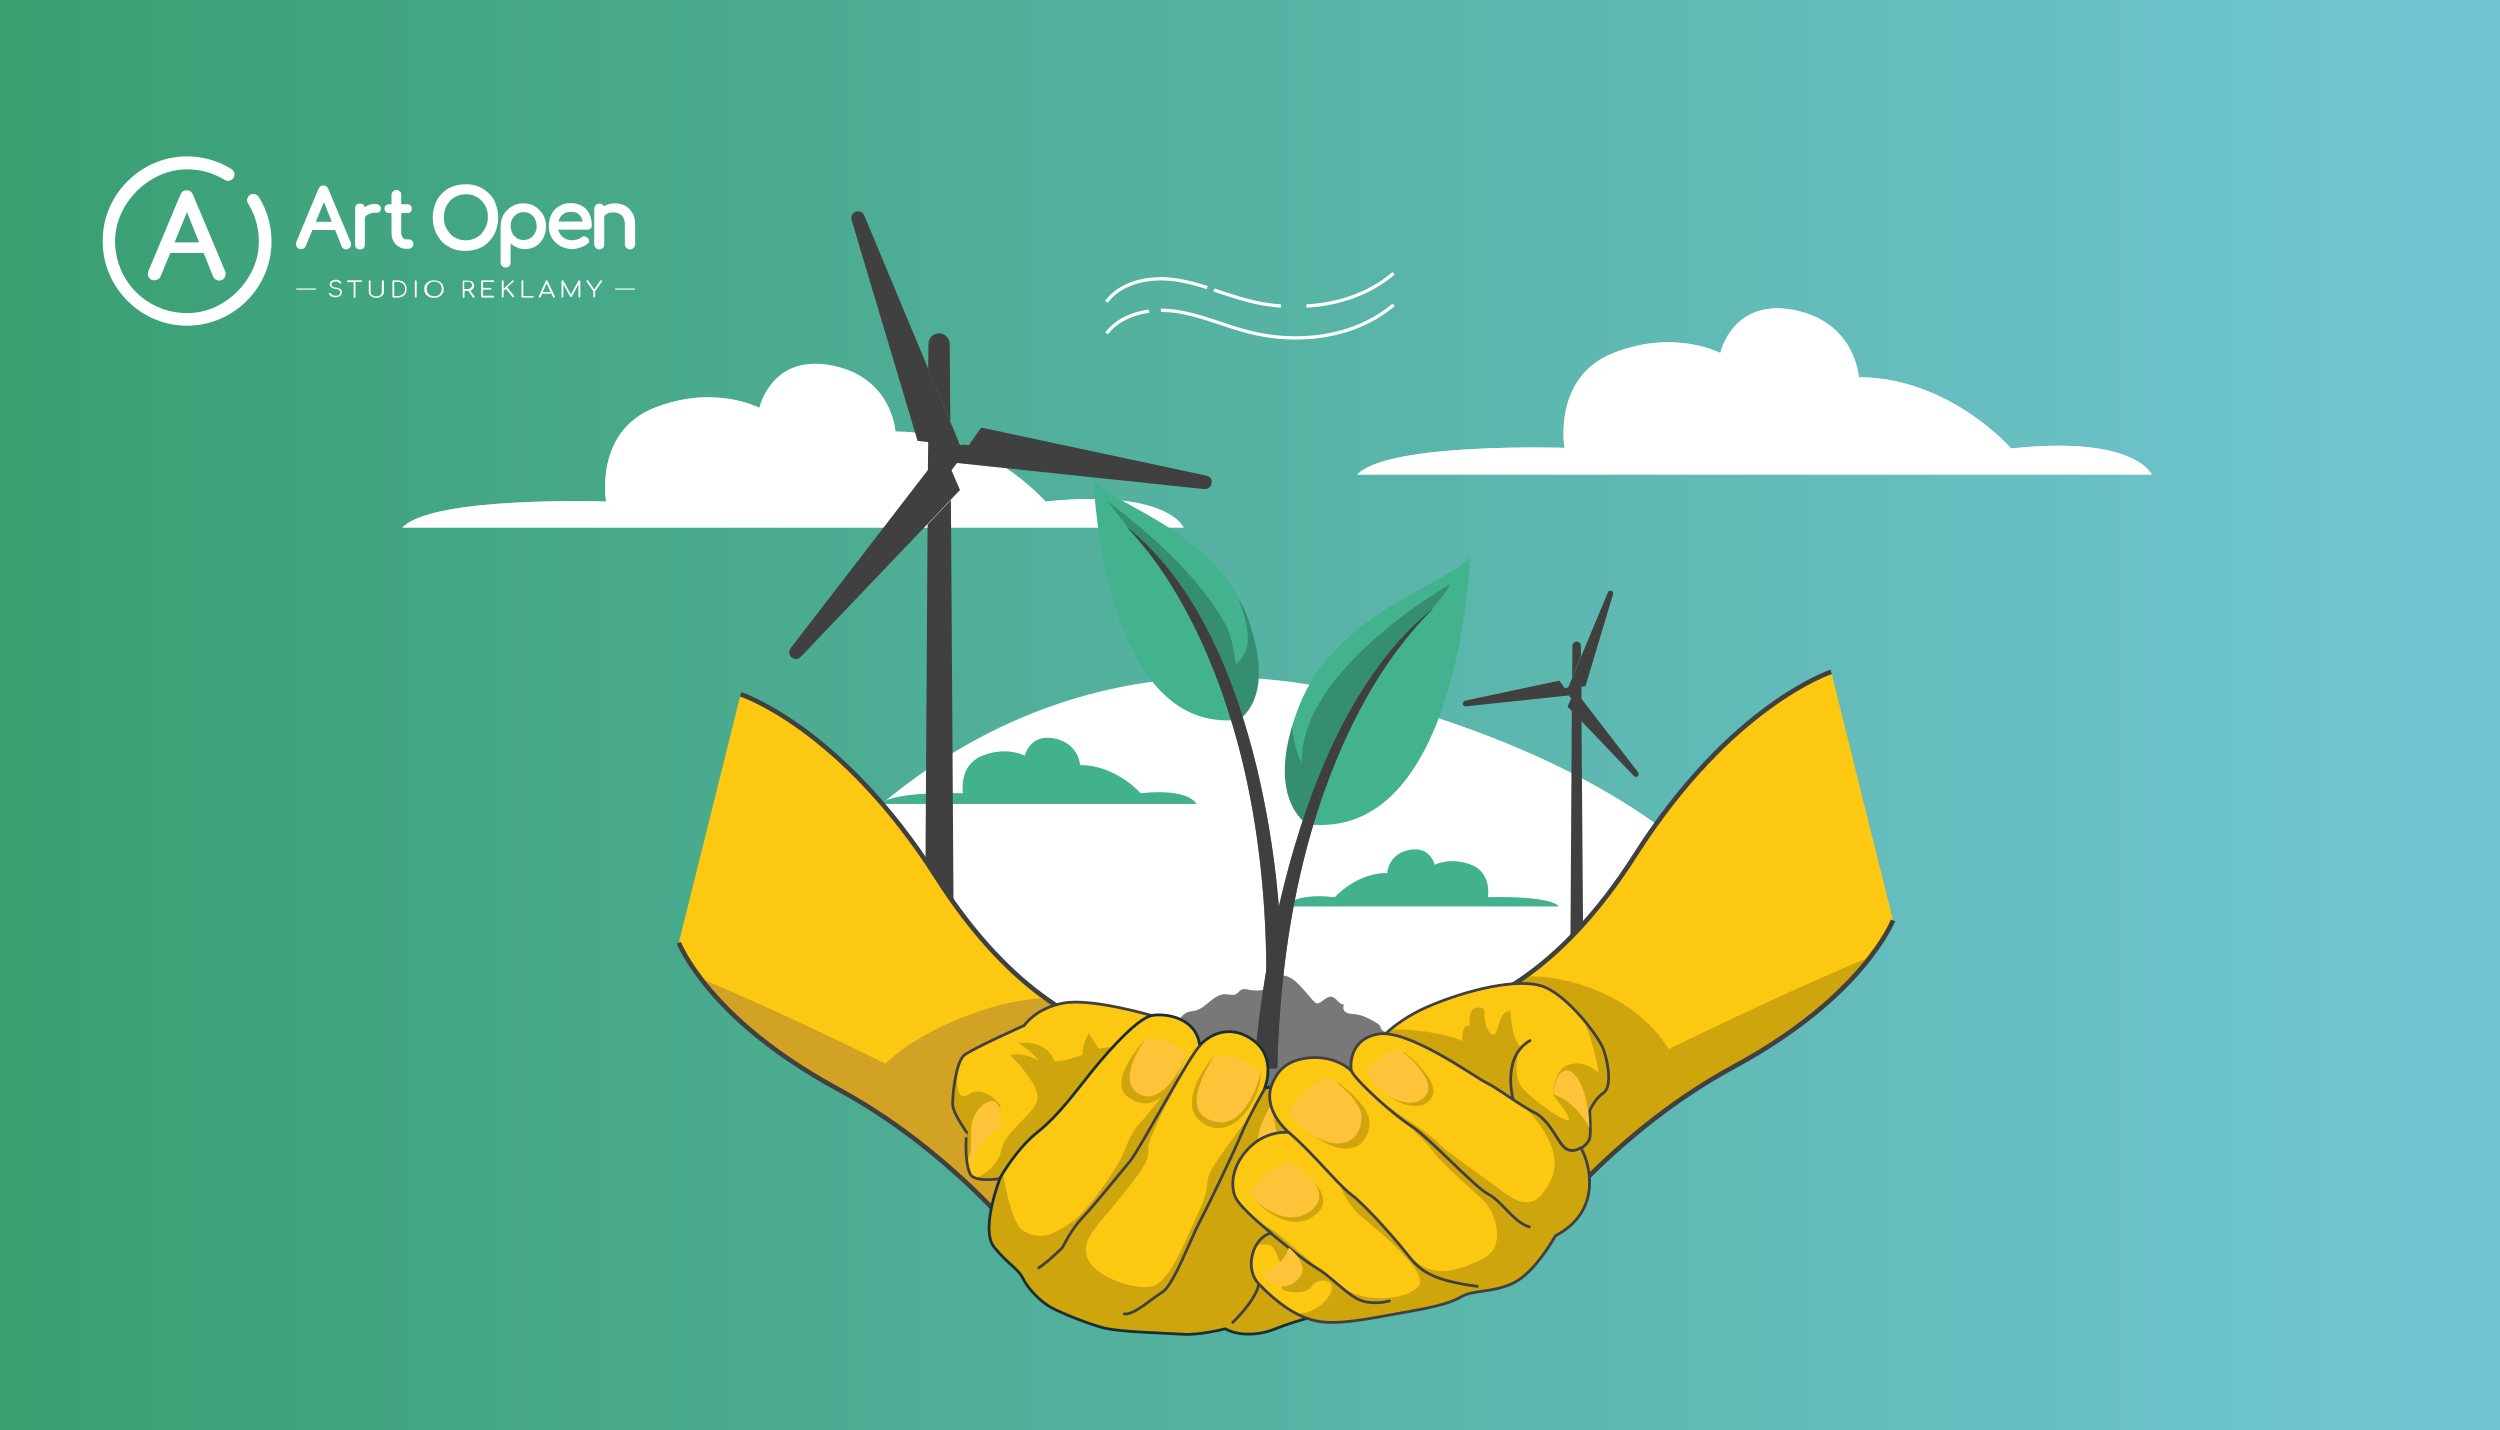 <?xml version="1.0" encoding="utf-8"?>
<!-- Generator: Adobe Illustrator 19.0.0, SVG Export Plug-In . SVG Version: 6.00 Build 0)  -->
<svg version="1.1" id="Warstwa_1" xmlns="http://www.w3.org/2000/svg" xmlns:xlink="http://www.w3.org/1999/xlink" x="0px" y="0px"
	 viewBox="163 15 825 472" style="enable-background:new 163 15 825 472;" xml:space="preserve">
<rect x="163" y="15" width="825" height="472" fill="#808080" stroke="none"/>
<style type="text/css">
	.st0{clip-path:url(#SVGID_2_);fill:url(#SVGID_3_);}
	.st1{fill:#FFFFFF;}
	.st2{fill:none;stroke:#FFFFFF;stroke-width:1.089;stroke-miterlimit:10;}
	.st3{opacity:0.7;fill:#FFFFFF;enable-background:new    ;}
	.st4{fill:#43B38F;}
	.st5{opacity:0.5;clip-path:url(#SVGID_5_);fill:#43B38F;enable-background:new    ;}
	.st6{fill:#404040;}
	.st7{fill:none;}
	.st8{opacity:0.5;clip-path:url(#SVGID_7_);fill:#FFFFFF;enable-background:new    ;}
	.st9{opacity:0.5;clip-path:url(#SVGID_9_);fill:#43B38F;enable-background:new    ;}
	.st10{opacity:0.7;clip-path:url(#SVGID_11_);fill:#FFFFFF;enable-background:new    ;}
	.st11{fill:#FCC812;}
	.st12{opacity:0.7;clip-path:url(#SVGID_13_);fill:#BF922C;enable-background:new    ;}
	.st13{fill:none;stroke:#404040;stroke-width:1.525;stroke-miterlimit:10;}
	.st14{opacity:0.7;clip-path:url(#SVGID_15_);fill:#BD960E;enable-background:new    ;}
	.st15{opacity:0.7;fill:#BD960E;enable-background:new    ;}
	.st16{fill:none;stroke:#404040;stroke-width:0.922;stroke-linecap:round;stroke-linejoin:round;stroke-miterlimit:10;}
	.st17{fill:#FFC33A;}
	.st18{opacity:0.3;clip-path:url(#SVGID_17_);fill-opacity:0.7;enable-background:new    ;}
	.st19{clip-path:url(#SVGID_19_);fill:#404040;fill-opacity:0.7;}
	.st20{opacity:0.3;clip-path:url(#SVGID_21_);fill-opacity:0.7;enable-background:new    ;}
	.st21{clip-path:url(#SVGID_23_);fill:#404040;fill-opacity:0.7;}
	.st22{fill:#404040;fill-opacity:0.7;}
	.st23{fill:none;stroke:#1A2E35;stroke-width:0.922;stroke-linecap:round;stroke-linejoin:round;stroke-miterlimit:10;}
</style>
<g>
	<g>
		<g>
			<defs>
				<rect id="SVGID_1_" x="163" y="15" width="825" height="472"/>
			</defs>
			<clipPath id="SVGID_2_">
				<use xlink:href="#SVGID_1_"  style="overflow:visible;"/>
			</clipPath>
			
				<linearGradient id="SVGID_3_" gradientUnits="userSpaceOnUse" x1="-879.962" y1="1247.172" x2="-878.373" y2="1247.172" gradientTransform="matrix(526.587 0 0 -526.587 463517 657038.5)">
				<stop  offset="0" style="stop-color:#379E6E"/>
				<stop  offset="1" style="stop-color:#72C6D4"/>
			</linearGradient>
			<rect x="140.2" y="-141.8" class="st0" width="870.6" height="870.6"/>
		</g>
	</g>
</g>
<g>
	<path class="st1" d="M224.9,122.5c7.2-0.1,14.1-2.9,19.3-8c5.2-5.1,8.2-11.9,8.4-19.1c0.1-5.5-1.3-10.8-4.2-15.4
		c-0.4-0.6-1.1-1-1.8-1c-0.8,0-1.4,0.4-1.8,1.1c-0.4,0.7-0.4,1.5,0.1,2.1c2.5,4,3.7,8.7,3.5,13.5c-0.5,11.7-10.8,22.1-22.6,22.6
		c-6.7,0.3-13.2-2.2-17.9-6.9c-4.7-4.7-7.2-11.2-6.9-17.9c0.6-11.7,10.9-22,22.7-22.6c4.8-0.2,9.5,1,13.5,3.5c0.7,0.4,1.4,0.4,2.1,0
		c0.7-0.4,1.1-1,1.1-1.8c0-0.7-0.4-1.4-1-1.8c-4.6-2.9-10-4.3-15.4-4.2c-7.2,0.2-14,3.2-19.1,8.4c-5.1,5.2-8,12-8,19.3
		c-0.1,7.5,2.8,14.6,8.2,20c5.3,5.3,12.3,8.2,19.7,8.2C224.7,122.5,224.8,122.5,224.9,122.5"/>
	<path class="st1" d="M224.6,77.8c-1,0-1.7,0.5-2.1,1.5L212,104.4c-0.3,0.8-0.3,1.5,0.1,2.1c0.4,0.7,1,1,1.8,1
		c0.4,0,0.8-0.1,1.2-0.3c0.4-0.2,0.7-0.6,0.9-1l3.2-7.7h11l3.1,7.7c0.2,0.4,0.4,0.8,0.8,1c0.4,0.2,0.8,0.4,1.2,0.4
		c0.8,0,1.4-0.3,1.8-1c0.4-0.6,0.5-1.4,0.2-2.1l-10.6-25.2C226.3,78.3,225.6,77.8,224.6,77.8 M220.6,95l4.1-10l4,10H220.6z"/>
	<path class="st1" d="M278.6,96.5c0.3-0.5,0.4-1,0.1-1.6l-7.4-17.6c-0.3-0.7-0.8-1.1-1.6-1.1c-0.7,0-1.2,0.4-1.6,1.1l-7.3,17.5
		c-0.2,0.6-0.2,1.1,0.1,1.6c0.3,0.5,0.8,0.8,1.4,0.8c0.3,0,0.6-0.1,0.9-0.2c0.3-0.2,0.5-0.4,0.7-0.8l2.2-5.3h7.5l2.1,5.3
		c0.1,0.3,0.3,0.6,0.6,0.8c0.3,0.2,0.6,0.3,0.9,0.3C277.9,97.2,278.3,97,278.6,96.5 M267.2,88.2l2.7-6.5l2.6,6.5H267.2z"/>
	<path class="st1" d="M284.8,85.6c0.7-0.3,1.5-0.5,2.5-0.4c0.2,0,0.5,0,0.7-0.1c0.2-0.1,0.4-0.2,0.5-0.4c0.1-0.2,0.2-0.5,0.2-0.8
		c0-0.4-0.1-1-0.9-1.4c-0.6-0.3-1.3-0.3-2.3-0.1c-0.8,0.2-1.5,0.5-2.1,1c-0.1-0.3-0.2-0.6-0.4-0.8c-0.3-0.3-0.7-0.4-1.2-0.4
		c-0.5,0-0.9,0.1-1.2,0.4c-0.3,0.3-0.4,0.7-0.4,1.2v11.9c0,0.5,0.1,0.9,0.4,1.2c0.3,0.3,0.7,0.4,1.2,0.4c0.5,0,0.9-0.1,1.2-0.4
		c0.3-0.3,0.4-0.7,0.4-1.2v-8.8C283.6,86.3,284.1,85.9,284.8,85.6"/>
	<path class="st1" d="M298,94h-0.9c-0.5,0-0.9-0.2-1.2-0.6c-0.3-0.4-0.5-0.9-0.5-1.6v-6.5h2c0.4,0,0.8-0.1,1.1-0.4
		c0.3-0.3,0.4-0.6,0.4-1c0-0.4-0.1-0.8-0.4-1.1c-0.3-0.3-0.6-0.4-1.1-0.4h-2v-3.1c0-0.5-0.1-0.9-0.4-1.1c-0.3-0.3-0.7-0.5-1.1-0.5
		c-0.5,0-0.9,0.1-1.2,0.5c-0.3,0.3-0.5,0.7-0.5,1.1v3.1h-0.8c-0.4,0-0.8,0.1-1.1,0.4c-0.3,0.3-0.4,0.6-0.4,1.1c0,0.4,0.1,0.7,0.4,1
		c0.3,0.3,0.6,0.4,1.1,0.4h0.8v6.5c0,1,0.2,1.9,0.6,2.7c0.4,0.8,1,1.5,1.8,1.9c0.7,0.5,1.6,0.7,2.5,0.7h0.5c0.5,0,1-0.1,1.3-0.4
		c0.4-0.3,0.5-0.7,0.5-1.2c0-0.5-0.1-0.8-0.4-1.1C298.7,94.2,298.4,94,298,94"/>
	<path class="st1" d="M342.3,93.5c0.6-1.1,0.9-2.4,0.9-3.8c0-1.4-0.3-2.7-1-3.9c-0.7-1.1-1.6-2-2.7-2.7s-2.4-1-3.8-1
		c-1.4,0-2.7,0.3-3.8,1s-2,1.6-2.7,2.7c-0.6,1.1-1,2.4-1,3.9v11.9c0,0.5,0.2,0.9,0.5,1.2c0.3,0.3,0.7,0.5,1.2,0.5
		c0.5,0,0.9-0.2,1.2-0.5s0.4-0.7,0.4-1.2v-6.3c0.5,0.5,1.1,0.9,1.8,1.2c0.9,0.5,1.9,0.7,3,0.7c1.3,0,2.5-0.3,3.6-1
		C340.9,95.6,341.7,94.7,342.3,93.5 M339.5,92c-0.4,0.7-0.9,1.2-1.5,1.6c-0.6,0.4-1.4,0.6-2.2,0.6c-0.8,0-1.6-0.2-2.2-0.6
		s-1.2-1-1.5-1.6s-0.6-1.5-0.6-2.4c0-0.9,0.2-1.7,0.6-2.4s0.9-1.2,1.5-1.6c0.6-0.4,1.4-0.6,2.2-0.6c0.8,0,1.6,0.2,2.2,0.6
		s1.2,1,1.5,1.6s0.6,1.5,0.6,2.4C340.1,90.6,339.9,91.3,339.5,92"/>
	<path class="st1" d="M357.4,94.5c0-0.4-0.2-0.8-0.6-1.1c-0.3-0.2-0.6-0.4-1-0.4c-0.4,0-0.7,0.1-1,0.4c-0.3,0.2-0.8,0.5-1.3,0.6
		s-1.1,0.3-1.6,0.3c-0.9,0-1.8-0.2-2.5-0.6c-0.7-0.4-1.3-1-1.7-1.7c-0.2-0.4-0.4-0.8-0.5-1.2h9.6c0.4,0,0.8-0.1,1.1-0.4
		c0.3-0.3,0.4-0.6,0.4-1c0-1.4-0.3-2.7-0.8-3.8c-0.5-1.1-1.3-2-2.4-2.6c-1-0.6-2.2-1-3.7-1c-1.4,0-2.7,0.3-3.8,1
		c-1.1,0.6-2,1.5-2.6,2.7c-0.6,1.1-0.9,2.5-0.9,3.9c0,1.5,0.3,2.8,1,3.9s1.6,2,2.8,2.7c1.2,0.6,2.5,1,4,1c0.8,0,1.7-0.2,2.6-0.5
		c0.9-0.3,1.7-0.7,2.3-1.2C357.3,95.2,357.4,94.8,357.4,94.5 M347.6,87.2c0.3-0.7,0.8-1.3,1.5-1.7c0.6-0.4,1.5-0.6,2.4-0.6
		c0.8,0,1.5,0.2,2.1,0.5c0.6,0.4,1,0.9,1.3,1.5c0.2,0.4,0.3,0.8,0.4,1.2h-8C347.4,87.9,347.5,87.5,347.6,87.2"/>
	<path class="st1" d="M368.7,86.8c0.3,0.6,0.5,1.4,0.5,2.3v6.5c0,0.5,0.2,0.9,0.5,1.2c0.3,0.3,0.7,0.5,1.2,0.5
		c0.5,0,0.9-0.2,1.2-0.5s0.5-0.7,0.5-1.2v-6.5c0-1.5-0.3-2.8-0.9-3.8s-1.4-1.9-2.4-2.4c-1-0.5-2.1-0.8-3.4-0.8
		c-1.2,0-2.3,0.3-3.3,0.8c-0.1,0.1-0.2,0.1-0.3,0.2c-0.1-0.1-0.2-0.3-0.3-0.4c-0.3-0.3-0.7-0.5-1.2-0.5c-0.5,0-0.9,0.1-1.2,0.5
		c-0.3,0.3-0.5,0.7-0.5,1.2v11.7c0,0.5,0.2,0.9,0.5,1.2c0.3,0.3,0.7,0.5,1.2,0.5c0.5,0,0.9-0.2,1.2-0.5s0.4-0.7,0.4-1.2v-9.3
		c0.3-0.3,0.6-0.6,1-0.8c0.5-0.3,1.2-0.4,1.9-0.4c0.8,0,1.4,0.1,2,0.4C368,85.8,368.4,86.3,368.7,86.8"/>
	<path class="st1" d="M324.4,78.9L324.4,78.9c-1-1-2.1-1.7-3.4-2.3s-2.8-0.8-4.4-0.8c-1.6,0-3.1,0.3-4.4,0.8
		c-1.3,0.5-2.5,1.3-3.4,2.3c-1,1-1.7,2.1-2.2,3.5c-0.5,1.3-0.8,2.8-0.8,4.4c0,1.6,0.3,3.1,0.8,4.4c0.5,1.3,1.3,2.5,2.2,3.5
		c0.9,1,2.1,1.7,3.4,2.3s2.8,0.8,4.4,0.8c1.6,0,3-0.3,4.4-0.8c1.3-0.5,2.5-1.3,3.4-2.3s1.7-2.1,2.2-3.5c0.5-1.3,0.8-2.8,0.8-4.4
		c0-1.6-0.3-3.1-0.8-4.4C326.2,81,325.4,79.8,324.4,78.9 M323.4,89.7c-0.4,0.9-0.9,1.7-1.5,2.4s-1.4,1.2-2.3,1.6
		c-0.9,0.4-1.9,0.6-2.9,0.6c-1.1,0-2.1-0.2-2.9-0.6c-0.9-0.4-1.7-0.9-2.3-1.6c-0.6-0.7-1.1-1.5-1.5-2.4c-0.4-0.9-0.5-1.9-0.5-3
		s0.2-2.1,0.5-3c0.4-0.9,0.9-1.7,1.5-2.4c0.6-0.7,1.4-1.2,2.3-1.6c0.9-0.4,1.9-0.6,3-0.6s2.1,0.2,2.9,0.6c0.9,0.4,1.7,0.9,2.3,1.6
		c0.6,0.7,1.2,1.5,1.5,2.4c0.4,0.9,0.5,1.9,0.5,3C324,87.8,323.8,88.8,323.4,89.7"/>
	<path class="st1" d="M275.4,110.5c-0.3-0.3-0.8-0.5-1.5-0.6c-0.4,0-0.7-0.1-0.9-0.2s-0.4-0.2-0.5-0.4c-0.1-0.1-0.1-0.3-0.1-0.5
		c0-0.3,0.1-0.5,0.4-0.7s0.6-0.2,1-0.2c0.2,0,0.4,0,0.6,0.1c0.2,0.1,0.3,0.1,0.4,0.2c0.1,0.1,0.2,0.2,0.3,0.3c0,0.1,0.1,0.1,0.2,0.1
		c0.1,0,0.2,0,0.2,0c0.1,0,0.1-0.1,0.1-0.2c0-0.1,0-0.1,0-0.2c-0.1-0.2-0.3-0.3-0.4-0.5c-0.2-0.1-0.4-0.2-0.6-0.3
		c-0.2-0.1-0.5-0.1-0.8-0.1c-0.4,0-0.7,0.1-1,0.2c-0.3,0.1-0.5,0.3-0.7,0.5c-0.2,0.2-0.3,0.5-0.3,0.8c0,0.4,0.2,0.8,0.5,1
		c0.4,0.3,0.8,0.5,1.5,0.5c0.5,0.1,0.9,0.2,1.1,0.4c0.2,0.2,0.4,0.5,0.4,0.8c0,0.2-0.1,0.4-0.2,0.6c-0.1,0.2-0.3,0.3-0.5,0.4
		c-0.2,0.1-0.5,0.1-0.8,0.1c-0.2,0-0.5,0-0.7-0.1c-0.2-0.1-0.4-0.1-0.6-0.3c-0.1-0.1-0.3-0.2-0.4-0.4c0-0.1-0.1-0.1-0.2-0.1
		s-0.1,0-0.2,0c-0.1,0-0.2,0.1-0.2,0.1c0,0.1,0,0.1,0,0.2c0.1,0.2,0.3,0.4,0.5,0.6c0.2,0.2,0.5,0.3,0.8,0.4c0.3,0.1,0.6,0.1,0.9,0.1
		c0.3,0,0.6,0,0.8-0.1c0.2-0.1,0.5-0.2,0.7-0.3s0.3-0.3,0.4-0.5s0.2-0.4,0.2-0.7C275.9,111.2,275.8,110.8,275.4,110.5"/>
	<path class="st1" d="M282.2,107.5h-1.9h-0.6h-1.9c-0.1,0-0.1,0-0.2,0.1c-0.1,0-0.1,0.1-0.1,0.2c0,0.1,0,0.1,0.1,0.2
		c0,0,0.1,0.1,0.2,0.1h1.9v4.9c0,0.1,0,0.1,0.1,0.2s0.1,0.1,0.2,0.1s0.2,0,0.2-0.1c0.1-0.1,0.1-0.1,0.1-0.2V108h1.9
		c0.1,0,0.1,0,0.2-0.1c0.1,0,0.1-0.1,0.1-0.2c0-0.1,0-0.1-0.1-0.2C282.3,107.6,282.3,107.5,282.2,107.5"/>
	<path class="st1" d="M289.3,107.5c-0.1,0-0.2,0-0.2,0.1s-0.1,0.1-0.1,0.2v3.5c0,0.3-0.1,0.5-0.2,0.8s-0.4,0.4-0.6,0.5
		c-0.3,0.1-0.6,0.2-1,0.2c-0.4,0-0.7-0.1-1-0.2s-0.5-0.3-0.7-0.5s-0.2-0.5-0.2-0.8v-3.5c0-0.1,0-0.1-0.1-0.2c-0.1,0-0.1-0.1-0.2-0.1
		s-0.2,0-0.2,0.1s-0.1,0.1-0.1,0.2v3.5c0,0.4,0.1,0.7,0.3,1c0.2,0.3,0.5,0.5,0.9,0.7c0.4,0.2,0.8,0.3,1.3,0.3c0.5,0,0.9-0.1,1.3-0.3
		c0.4-0.2,0.7-0.4,0.9-0.7c0.2-0.3,0.3-0.6,0.3-1v-3.5c0-0.1,0-0.1-0.1-0.2C289.4,107.6,289.4,107.5,289.3,107.5"/>
	<path class="st1" d="M296.4,108.3c-0.3-0.3-0.6-0.5-1-0.6c-0.4-0.1-0.8-0.2-1.2-0.2h-1.4c-0.1,0-0.2,0-0.2,0.1s-0.1,0.1-0.1,0.2
		v5.1c0,0.1,0,0.1,0.1,0.2c0.1,0,0.1,0.1,0.2,0.1h1.4c0.5,0,0.9-0.1,1.2-0.2c0.4-0.1,0.7-0.3,1-0.6c0.3-0.3,0.5-0.6,0.6-0.9
		s0.2-0.7,0.2-1.1c0-0.4-0.1-0.8-0.2-1.1C296.9,108.9,296.7,108.6,296.4,108.3 M296.4,111.6c-0.2,0.4-0.5,0.6-0.9,0.8
		c-0.4,0.2-0.8,0.3-1.3,0.3h-1.1V108h1.1c0.5,0,0.9,0.1,1.3,0.3c0.4,0.2,0.7,0.5,0.9,0.8c0.2,0.4,0.3,0.8,0.3,1.2
		C296.7,110.8,296.6,111.2,296.4,111.6"/>
	<path class="st1" d="M300.2,107.5c-0.1,0-0.2,0-0.2,0.1s-0.1,0.1-0.1,0.2v5.1c0,0.1,0,0.1,0.1,0.2c0.1,0,0.1,0.1,0.2,0.1
		s0.2,0,0.2-0.1s0.1-0.1,0.1-0.2v-5.1c0-0.1,0-0.1-0.1-0.2C300.3,107.6,300.3,107.5,300.2,107.5"/>
	<path class="st1" d="M308.5,108.3c-0.3-0.3-0.6-0.5-1-0.6c-0.4-0.1-0.8-0.2-1.3-0.2c-0.5,0-0.9,0.1-1.3,0.2c-0.4,0.1-0.7,0.4-1,0.6
		c-0.3,0.3-0.5,0.6-0.7,0.9c-0.2,0.4-0.2,0.7-0.2,1.2s0.1,0.8,0.2,1.2c0.2,0.4,0.4,0.7,0.7,0.9c0.3,0.3,0.6,0.5,1,0.6
		c0.4,0.1,0.8,0.2,1.3,0.2c0.5,0,0.9-0.1,1.3-0.2c0.4-0.1,0.7-0.4,1-0.6c0.3-0.3,0.5-0.6,0.7-0.9s0.2-0.8,0.2-1.2s-0.1-0.8-0.2-1.2
		C309,108.9,308.8,108.5,308.5,108.3 M308.6,111.3c-0.1,0.3-0.3,0.5-0.5,0.8c-0.2,0.2-0.5,0.4-0.8,0.5c-0.3,0.1-0.6,0.2-1,0.2
		s-0.7-0.1-1-0.2c-0.3-0.1-0.6-0.3-0.8-0.5c-0.2-0.2-0.4-0.5-0.5-0.8s-0.2-0.6-0.2-1c0-0.3,0.1-0.6,0.2-0.9s0.3-0.5,0.5-0.8
		c0.2-0.2,0.5-0.4,0.8-0.5c0.3-0.1,0.7-0.2,1-0.2s0.7,0.1,1,0.2s0.6,0.3,0.8,0.5c0.2,0.2,0.4,0.5,0.5,0.8s0.2,0.6,0.2,0.9
		S308.7,111,308.6,111.3"/>
	<path class="st1" d="M318.2,110.9c0.1,0,0.2-0.1,0.3-0.1c0.3-0.1,0.5-0.4,0.7-0.6c0.2-0.3,0.3-0.5,0.3-0.9c0-0.4-0.1-0.6-0.3-0.9
		c-0.2-0.3-0.4-0.5-0.7-0.6c-0.3-0.1-0.6-0.2-1-0.2h-1.5c-0.1,0-0.2,0-0.2,0.1c-0.1,0-0.1,0.1-0.1,0.2v5.1c0,0.1,0,0.1,0.1,0.2
		c0.1,0,0.1,0.1,0.2,0.1s0.2,0,0.2-0.1s0.1-0.1,0.1-0.2v-2h1.2c0,0,0.1,0,0.1,0l1.4,2.1c0,0,0.1,0.1,0.1,0.1c0,0,0.1,0,0.2,0
		c0.1,0,0.2,0,0.3-0.1c0.1-0.1,0-0.2,0-0.3L318.2,110.9z M317.4,110.4h-1.2v-2.4h1.2c0.3,0,0.5,0,0.7,0.1c0.2,0.1,0.4,0.2,0.5,0.4
		c0.1,0.2,0.2,0.4,0.2,0.6c0,0.2-0.1,0.4-0.2,0.6s-0.3,0.3-0.5,0.4C317.9,110.4,317.6,110.4,317.4,110.4"/>
	<path class="st1" d="M325.8,108.1c0.1,0,0.2,0,0.2-0.1s0.1-0.1,0.1-0.2c0-0.1,0-0.1-0.1-0.2c-0.1,0-0.1-0.1-0.2-0.1h-3.7
		c-0.1,0-0.2,0-0.2,0.1s-0.1,0.1-0.1,0.2v5.1c0,0.1,0,0.1,0.1,0.2c0.1,0,0.1,0.1,0.2,0.1h3.7c0.1,0,0.2,0,0.2-0.1s0.1-0.1,0.1-0.2
		c0-0.1,0-0.1-0.1-0.2s-0.1-0.1-0.2-0.1h-3.4v-2h2.5c0.1,0,0.2,0,0.2-0.1s0.1-0.1,0.1-0.2c0-0.1,0-0.1-0.1-0.2
		c-0.1,0-0.1-0.1-0.2-0.1h-2.5v-2L325.8,108.1L325.8,108.1z"/>
	<path class="st1" d="M332.6,107.8c0-0.1,0-0.1-0.1-0.2c0,0-0.1-0.1-0.2-0.1c0,0-0.1,0-0.1,0c0,0-0.1,0-0.1,0.1l-2.9,2.7v-2.5
		c0-0.1,0-0.1-0.1-0.2c-0.1-0.1-0.1-0.1-0.2-0.1c-0.1,0-0.2,0-0.2,0.1c-0.1,0.1-0.1,0.1-0.1,0.2v5.1c0,0.1,0,0.1,0.1,0.2
		c0.1,0.1,0.1,0.1,0.2,0.1c0.1,0,0.2,0,0.2-0.1c0.1-0.1,0.1-0.1,0.1-0.2v-1.9l0.7-0.7l2.2,2.7c0.1,0.1,0.1,0.1,0.3,0.1
		c0.1,0,0.1,0,0.2-0.1c0,0,0.1-0.1,0.1-0.2c0-0.1,0-0.1-0.1-0.2l-2.2-2.8l2.2-2C332.6,107.9,332.6,107.9,332.6,107.8"/>
	<path class="st1" d="M338.8,112.7h-3.1v-4.9c0-0.1,0-0.1-0.1-0.2c-0.1-0.1-0.1-0.1-0.2-0.1c-0.1,0-0.2,0-0.2,0.1
		c-0.1,0.1-0.1,0.1-0.1,0.2v5.1c0,0.1,0,0.1,0.1,0.2c0.1,0,0.1,0.1,0.2,0.1h3.4c0.1,0,0.2,0,0.2-0.1c0.1,0,0.1-0.1,0.1-0.2
		c0-0.1,0-0.1-0.1-0.2C338.9,112.7,338.9,112.7,338.8,112.7"/>
	<path class="st1" d="M343.7,107.7c-0.1-0.1-0.2-0.2-0.3-0.2c-0.1,0-0.2,0.1-0.3,0.2l-2.3,5.1c0,0.1,0,0.2,0,0.3
		c0,0.1,0.1,0.1,0.3,0.1c0.1,0,0.1,0,0.2,0c0,0,0.1-0.1,0.1-0.1l0.5-1.2h3.1l0.5,1.2c0,0.1,0.1,0.1,0.1,0.1s0.1,0,0.2,0
		c0.1,0,0.2,0,0.3-0.1s0.1-0.2,0-0.3L343.7,107.7z M342.1,111.4l1.3-2.9l1.3,2.9H342.1z"/>
	<path class="st1" d="M354.2,107.5c-0.1,0-0.2,0-0.3,0.1l-2.5,4.6l-2.5-4.6c-0.1-0.1-0.1-0.1-0.3-0.1c-0.1,0-0.2,0-0.2,0.1
		s-0.1,0.1-0.1,0.2v5.1c0,0.1,0,0.1,0.1,0.2s0.1,0.1,0.2,0.1c0.1,0,0.2,0,0.2-0.1c0.1-0.1,0.1-0.1,0.1-0.2v-4.1l2.2,4
		c0.1,0.1,0.1,0.2,0.3,0.2c0.1,0,0.2,0,0.3-0.1l2.2-4.1v4.1c0,0.1,0,0.1,0.1,0.2s0.1,0.1,0.2,0.1c0.1,0,0.2,0,0.2-0.1
		c0.1-0.1,0.1-0.1,0.1-0.2v-5.1c0-0.1,0-0.1-0.1-0.2C354.3,107.6,354.2,107.5,354.2,107.5"/>
	<path class="st1" d="M361.4,107.5c-0.1,0-0.1,0-0.2,0c0,0-0.1,0.1-0.1,0.1l-2,2.9l-2-2.9c0,0-0.1-0.1-0.1-0.1c0,0-0.1,0-0.2,0
		c-0.1,0-0.1,0-0.2,0.1c0,0-0.1,0.1-0.1,0.2c0,0.1,0,0.1,0.1,0.2l2.2,3.1v1.8c0,0.1,0,0.1,0.1,0.2s0.1,0.1,0.2,0.1
		c0.1,0,0.2,0,0.2-0.1c0.1-0.1,0.1-0.1,0.1-0.2v-1.8l2.2-3.1c0.1-0.1,0.1-0.1,0.1-0.2c0-0.1,0-0.1-0.1-0.2
		C361.5,107.5,361.5,107.5,361.4,107.5"/>
	<path class="st1" d="M372.4,110.2h-6.3c-0.1,0-0.2,0.1-0.2,0.2s0.1,0.2,0.2,0.2h6.3c0.1,0,0.2-0.1,0.2-0.2S372.4,110.2,372.4,110.2
		"/>
	<path class="st1" d="M267.2,110.2h-6.3c-0.1,0-0.2,0.1-0.2,0.2s0.1,0.2,0.2,0.2h6.3c0.1,0,0.2-0.1,0.2-0.2S267.3,110.2,267.2,110.2
		"/>
</g>
<g>
	<g>
		<path class="st2" d="M542.2,117.7c-5.5,0.7-10.7,3-14,7.3"/>
		<path class="st2" d="M622.9,115.6c-13,11-31.9,13.2-48.4,8.8c-8-2.1-15.6-5.6-23.8-6.7c-1.5-0.2-3.1-0.3-4.6-0.3"/>
		<path class="st2" d="M561.4,109.9c-3.5-1.1-7.1-2.1-10.8-2.6c-8.2-1.1-17.5,0.7-22.5,7.3"/>
		<path class="st2" d="M585.7,116c-3.8-0.3-7.6-0.9-11.2-1.9c-3.7-1-7.3-2.2-10.9-3.4"/>
		<path class="st2" d="M622.9,105.2c-8,6.8-18.2,10.2-28.8,10.8"/>
	</g>
</g>
<g>
	<g>
		<path class="st1" d="M740,314.6c23.8,28.1-171.5,163.3-331.3,20.6c29.2-53.8,102.8-116.7,203.7-90.5
			C667,258.8,712,281.5,740,314.6"/>
		<path class="st3" d="M429.6,304.7c36.7-43.8,100.7-81.4,182.8-60.1c48.6,12.6,89.6,32,117.8,59.5"/>
		<path class="st3" d="M426.1,309c1.1-1.4,2.3-2.9,3.5-4.3"/>
	</g>
	<g>
		<g>
			<path id="XMLID_434_" class="st4" d="M539.4,276.8c0,0-8.1-9.3-20-9.3c0,0-0.4-7.2-8.5-8.8c-8.1-1.6-9.7,5.7-9.7,5.7s-6-3.2-14,0
				c-8,3.2-6.4,12.4-6.4,12.4s-23.1-0.8-27.1,3.5H507h50.8C557.8,280.3,555.7,275.1,539.4,276.8z"/>
		</g>
		<g>
			<defs>
				<path id="SVGID_4_" d="M539.4,276.8c0,0-8.1-9.3-20-9.3c0,0-0.4-7.2-8.5-8.8c-8.1-1.6-9.7,5.7-9.7,5.7s-6-3.2-14,0
					c-8,3.2-6.4,12.4-6.4,12.4s-23.1-0.8-27.1,3.5H507h50.8C557.8,280.3,555.7,275.1,539.4,276.8z"/>
			</defs>
			<clipPath id="SVGID_5_">
				<use xlink:href="#SVGID_4_"  style="overflow:visible;"/>
			</clipPath>
			<path class="st5" d="M539.4,276.8c0,0-8.1-9.3-20-9.3c0,0-0.4-7.2-8.5-8.8c-8.1-1.6-9.7,5.7-9.7,5.7s-6-3.2-14,0
				c-8,3.2-6.4,12.4-6.4,12.4s-23.1-0.8-27.1,3.5H507h50.8C557.8,280.3,555.7,275.1,539.4,276.8z"/>
		</g>
	</g>
	<g>
		<path class="st6" d="M681.8,238.7l0.1-10.6c0-0.8,0.7-1.4,1.4-1.4s1.4,0.6,1.4,1.4l0,3.5"/>
		<line class="st7" x1="684.9" y1="241.6" x2="684.9" y2="245.5"/>
		<polyline class="st6" points="684.9,252.9 685.5,333.3 681.2,333.3 681.7,249.5 		"/>
		<path class="st6" d="M646.6,246.2l31-6.6l1.7,2.4l1.2-0.1l13.1-31.4c0.2-0.5,0.7-0.7,1.2-0.5c0.4,0.2,0.7,0.7,0.5,1.1l-9.1,30.4
			l-2.9,0.3l-0.5,1.1l20.8,27c0.3,0.4,0.2,1-0.2,1.3c-0.4,0.3-0.9,0.2-1.2-0.1l-21.9-22.9l1.2-2.7l-0.8-1l-34,3.6
			c-0.5,0-0.9-0.3-1-0.8C645.8,246.7,646.1,246.3,646.6,246.2z"/>
		<path class="st6" d="M680.3,242.9c0,0.5,0.4,0.9,0.9,0.9c0.5,0,0.9-0.4,0.9-0.9c0-0.5-0.4-0.9-0.9-0.9
			C680.7,242,680.3,242.4,680.3,242.9z"/>
	</g>
	<g>
		<g>
			<g>
				<path id="XMLID_27_" class="st1" d="M508,180.5c0,0-20.1-23.1-49.5-23.1c0,0-1-17.9-21-21.8c-20-3.9-23.9,14-23.9,14
					s-14.8-7.9-34.7,0S363,180.5,363,180.5s-57.4-1.9-67.2,8.6h131.9h125.9C553.6,189.1,548.4,176.3,508,180.5z"/>
			</g>
			<g>
				<defs>
					<path id="SVGID_6_" d="M508,180.5c0,0-20.1-23.1-49.5-23.1c0,0-1-17.9-21-21.8c-20-3.9-23.9,14-23.9,14s-14.8-7.9-34.7,0
						S363,180.5,363,180.5s-57.4-1.9-67.2,8.6h131.9h125.9C553.6,189.1,548.4,176.3,508,180.5z"/>
				</defs>
				<clipPath id="SVGID_7_">
					<use xlink:href="#SVGID_6_"  style="overflow:visible;"/>
				</clipPath>
				<path class="st8" d="M508,180.5c0,0-20.1-23.1-49.5-23.1c0,0-1-17.9-21-21.8c-20-3.9-23.9,14-23.9,14s-14.8-7.9-34.7,0
					S363,180.5,363,180.5s-57.4-1.9-67.2,8.6h131.9h125.9C553.6,189.1,548.4,176.3,508,180.5z"/>
			</g>
		</g>
	</g>
	<g>
		<g>
			<path class="st6" d="M476.6,154.1l-0.2-25.6c0-1.9-1.6-3.5-3.5-3.5c-1.9,0-3.5,1.5-3.5,3.5l-0.1,8.4"/>
			<line class="st7" x1="469.3" y1="161" x2="469.2" y2="170.4"/>
			<polyline class="st6" points="469.1,188.1 467.9,381.5 478.1,381.5 476.8,180 			"/>
			<path class="st6" d="M561.3,172l-74.5-15.9l-4.1,5.8l-3-0.3l-31.5-75.5c-0.5-1.1-1.7-1.6-2.9-1.2c-1,0.4-1.6,1.6-1.3,2.6l21.8,73
				l7,0.8l1.1,2.7l-50,64.9c-0.7,1-0.6,2.3,0.4,3.1c0.9,0.7,2.2,0.6,2.9-0.2l52.6-55.1l-2.8-6.5l1.8-2.4l81.6,8.6
				c1.2,0.1,2.3-0.7,2.4-1.9C563.2,173.3,562.4,172.3,561.3,172z"/>
			<circle class="st6" cx="478.1" cy="164.2" r="2.1"/>
		</g>
		<path class="st6" d="M469.2,170.4l5.2,1.7c0,0,2.8-9.2,2.7-9.5c-0.1-0.3-5.4-6-5.4-6l-3.8,3.2l1.4,1.2"/>
	</g>
	<g>
		<g>
			<path id="XMLID_432_" class="st4" d="M603.5,311.1c0,0,7-8,17.3-8c0,0,0.3-6.3,7.3-7.6c7-1.3,8.3,4.9,8.3,4.9s5.2-2.7,12.1,0
				c6.9,2.7,5.5,10.7,5.5,10.7s20-0.7,23.4,3h-46h-43.9C587.6,314.1,589.4,309.6,603.5,311.1z"/>
		</g>
		<g>
			<defs>
				<path id="SVGID_8_" d="M603.5,311.1c0,0,7-8,17.3-8c0,0,0.3-6.3,7.3-7.6c7-1.3,8.3,4.9,8.3,4.9s5.2-2.7,12.1,0
					c6.9,2.7,5.5,10.7,5.5,10.7s20-0.7,23.4,3h-46h-43.9C587.6,314.1,589.4,309.6,603.5,311.1z"/>
			</defs>
			<clipPath id="SVGID_9_">
				<use xlink:href="#SVGID_8_"  style="overflow:visible;"/>
			</clipPath>
			<path class="st9" d="M603.5,311.1c0,0,7-8,17.3-8c0,0,0.3-6.3,7.3-7.6c7-1.3,8.3,4.9,8.3,4.9s5.2-2.7,12.1,0
				c6.9,2.7,5.5,10.7,5.5,10.7s20-0.7,23.4,3h-46h-43.9C587.6,314.1,589.4,309.6,603.5,311.1z"/>
		</g>
	</g>
	<g>
		<g>
			<g>
				<path id="XMLID_21_" class="st1" d="M826.7,163c0,0-20.5-23.5-50.3-23.5c0,0-1-18.2-21.4-22.2c-20.4-3.9-24.3,14.2-24.3,14.2
					s-15.1-8-35.3,0c-20.2,8-16.1,31.3-16.1,31.3s-58.3-1.9-68.4,8.8h134.2h128C873.1,171.7,867.8,158.6,826.7,163z"/>
			</g>
			<g>
				<defs>
					<path id="SVGID_10_" d="M826.7,163c0,0-20.5-23.5-50.3-23.5c0,0-1-18.2-21.4-22.2c-20.4-3.9-24.3,14.2-24.3,14.2
						s-15.1-8-35.3,0c-20.2,8-16.1,31.3-16.1,31.3s-58.3-1.9-68.4,8.8h134.2h128C873.1,171.7,867.8,158.6,826.7,163z"/>
				</defs>
				<clipPath id="SVGID_11_">
					<use xlink:href="#SVGID_10_"  style="overflow:visible;"/>
				</clipPath>
				<path class="st10" d="M826.7,163c0,0-20.5-23.5-50.3-23.5c0,0-1-18.2-21.4-22.2c-20.4-3.9-24.3,14.2-24.3,14.2s-15.1-8-35.3,0
					c-20.2,8-16.1,31.3-16.1,31.3s-58.3-1.9-68.4,8.8h134.2h128C873.1,171.7,867.8,158.6,826.7,163z"/>
			</g>
		</g>
	</g>
	<g>
		<g>
			<path id="XMLID_13_" class="st11" d="M387,326.1c0,0,1.8,4.7,7.4,12c7.2,9.5,20.9,23.2,45.3,36.4c43.1,23.3,70.4,62.1,70.4,62.1
				l25.1-80c0,0-11.2-0.8-26.9-12c-10.7-7.6-23.4-19.9-36.2-40c-31.6-49.7-64.7-60.5-64.7-60.5"/>
		</g>
		<g>
			<defs>
				<path id="SVGID_12_" d="M387,326.1c0,0,1.8,4.7,7.4,12c7.2,9.5,20.9,23.2,45.3,36.4c43.1,23.3,70.4,62.1,70.4,62.1l25.1-80
					c0,0-11.2-0.8-26.9-12c-10.7-7.6-23.4-19.9-36.2-40c-31.6-49.7-64.7-60.5-64.7-60.5"/>
			</defs>
			<clipPath id="SVGID_13_">
				<use xlink:href="#SVGID_12_"  style="overflow:visible;"/>
			</clipPath>
			<path class="st12" d="M394.4,338c7.2,9.5,20.9,23.2,45.3,36.4c43.1,23.3,70.4,62.1,70.4,62.1l25.1-80c0,0-11.2-0.8-26.9-12
				c-12.9-0.4-39.5,8.4-53.1,21.5C455.2,366.1,423.7,350.2,394.4,338z"/>
		</g>
		<g>
			<path id="XMLID_1_" class="st13" d="M387,326.1c0,0,1.8,4.7,7.4,12c7.2,9.5,20.9,23.2,45.3,36.4c43.1,23.3,70.4,62.1,70.4,62.1
				l25.1-80c0,0-11.2-0.8-26.9-12c-10.7-7.6-23.4-19.9-36.2-40c-31.6-49.7-64.7-60.5-64.7-60.5"/>
		</g>
	</g>
	<g>
		<g>
			<path id="XMLID_12_" class="st11" d="M787.7,318.7c0,0-1.8,4.7-7.4,12c-7.2,9.5-20.9,23.2-45.3,36.4
				c-43.1,23.3-70.4,62.1-70.4,62.1l-25.1-80c0,0,11.2-0.8,26.9-12c10.7-7.6,23.4-19.9,36.2-40c31.6-49.7,64.7-60.5,64.7-60.5"/>
		</g>
		<g>
			<defs>
				<path id="SVGID_14_" d="M787.7,318.7c0,0-1.8,4.7-7.4,12c-7.2,9.5-20.9,23.2-45.3,36.4c-43.1,23.3-70.4,62.1-70.4,62.1l-25.1-80
					c0,0,11.2-0.8,26.9-12c10.7-7.6,23.4-19.9,36.2-40c31.6-49.7,64.7-60.5,64.7-60.5"/>
			</defs>
			<clipPath id="SVGID_15_">
				<use xlink:href="#SVGID_14_"  style="overflow:visible;"/>
			</clipPath>
			<path class="st14" d="M780.4,330.7c-7.2,9.5-20.9,23.2-45.3,36.4c-43.1,23.3-70.4,62.1-70.4,62.1l-25.1-80c0,0,11.2-0.8,26.9-12
				c12.9-0.4,35.7,5.6,47.2,24C713.7,361.2,751,342.8,780.4,330.7z"/>
		</g>
		<g>
			<path id="XMLID_2_" class="st13" d="M787.7,318.7c0,0-1.8,4.7-7.4,12c-7.2,9.5-20.9,23.2-45.3,36.4
				c-43.1,23.3-70.4,62.1-70.4,62.1l-25.1-80c0,0,11.2-0.8,26.9-12c10.7-7.6,23.4-19.9,36.2-40c31.6-49.7,64.7-60.5,64.7-60.5"/>
		</g>
	</g>
	<path class="st11" d="M555.7,375.7l-26.9,3.2c0,0-18.8,5.7-23.4,9.8c-4.5,4.1-10.5,15-10.5,15s-6.6,1.3-10,0
		c-0.8-0.3-1.5-0.8-1.8-1.4c-0.4-1-0.7-2.1-0.9-3.2c-0.8-4.8-0.2-10.4-0.2-10.4s-4.4-6.3-4.6-8.9c-0.2-2.5,0.8-13.3,3.4-16.2
		c0.1-0.1,0.2-0.3,0.4-0.4c2.9-2.4,19.8-9.8,19.8-9.8s3.8-5.7,13.1-7.4c9.3-1.7,29.2,4.2,29.2,4.2l2.9,5.9L555.7,375.7z"/>
	<path class="st15" d="M482.2,399.1c-0.8-4.8-0.2-10.4-0.2-10.4s-4.4-6.3-4.6-8.9c-0.2-2.5,0.8-13.3,3.4-16.2
		c-3.1,6.2-2.5,15.6,1.8,12.6c5.3-3.7,10.7,3.8,10.7,3.8C487.6,383,483.4,393.1,482.2,399.1z"/>
	<path class="st15" d="M555.7,375.7l-26.9,3.2c0,0-18.8,5.7-23.4,9.8c-4.5,4.1-10.5,15-10.5,15s-6.6,1.3-10,0
		c3.1-0.9,7.6-4.4,8.5-9.1c1.2-6.7,12.5-12.7,12-17.8c-0.4-5.2-9-13.6-9-13.6c5-1.1,9.6,2,9.6,2c-2.4-3.2-6.9-6-6.9-6
		c9.9-1.1,11.8,5.9,11.8,5.9c2.8,0.6,9.3-2,9.3-2c0-4,2.1-7.1,2.1-7.1l3.2,5c3.5,0,15.2-3.3,20.8-5L555.7,375.7z"/>
	<path class="st16" d="M483.1,402.3c1.4,3.4,11.8,1.4,11.8,1.4s6-11,10.5-15c4.5-4.1,23.4-9.8,23.4-9.8l26.9-3.2l-12.4-25.5
		c0,0-20-5.9-29.3-4.2c-9.3,1.7-13,7.4-13,7.4s-16.8,7.5-19.8,9.8c-2.9,2.4-4,14-3.8,16.6c0.2,2.6,4.6,8.9,4.6,8.9
		S481,397.5,483.1,402.3z"/>
	<path class="st17" d="M483.5,400.1c0,0,1.7-9.5,9.7-12.9c0,0,0.8-5.6-1.3-8.2c-2.1-2.6-8.2,2.5-8.4,8.2
		C483.3,392.9,483.5,400.1,483.5,400.1z"/>
	<path class="st11" d="M692,375.7c-2.9,1.9-4.5,5.9-4.5,5.9s0.5,7.2,0,9.1c-0.5,1.9-4.6,5.5-7.7,3.5c-3.1-2-4.8-9.4-13-12.6
		l-51.2-20.4c0,0,1.9-2.9,6.2-6.5c3-2.5,7.1-5.2,12.5-7.6c13.3-5.7,29.5-9.3,37.4-6.7c4.5,1.4,9.8,6.4,13.9,11.3
		c3.2,3.8,5.6,7.5,6.4,9.5C693.7,365.8,695,373.8,692,375.7z"/>
	<path class="st15" d="M692,375.7c-2.9,1.9-4.5,5.9-4.5,5.9s0.5,7.2,0,9.1c-0.5,1.9-4.6,5.5-7.7,3.5c-3.1-2-4.8-9.4-13-12.6
		l-51.2-20.4c0,0,1.9-2.9,6.2-6.5c7,0,16.2,0.7,23.8,3.8c0,0-0.5-5.7,2.4-5c0,0-0.7-5.8,2.4-6c3.2-0.3,2.4,1.8,2.4,1.8s0,5.8,2.6,7
		c2.5,1.2,1.1-6.8,6-7.9c0,0,0.3,9,3.2,11.9c0,0-3.3,9.5,1.2,14.2c4.5,4.7,12.9,10.3,14.7,10.2s-5-8.4-5-8.4s0.1-8.4,5.3-10
		c5.2-1.6,9.7,2.6,9.7,2.6c0.1,0.8-0.7-7.6-4.9-17.1c3.2,3.8,5.6,7.5,6.4,9.5C693.7,365.8,695,373.8,692,375.7z"/>
	<path class="st16" d="M615.7,361.2c0,0,5.4-8.4,18.7-14.1c13.3-5.7,29.5-9.3,37.4-6.7c7.9,2.5,18.6,16.2,20.3,20.8
		c1.7,4.6,2.9,12.6,0,14.5c-2.9,1.9-4.5,5.9-4.5,5.9s0.5,7.2,0,9.1c-0.5,1.9-4.5,5.5-7.7,3.5c-3.2-2-4.8-9.4-13-12.6"/>
	<path class="st17" d="M675.6,376.1c0,0,0.6-8.2,4.6-7.8c4,0.4,7,9,7.3,18.8C687.5,387.1,683.2,378.6,675.6,376.1z"/>
	<path class="st16" d="M662.6,378.9c0,0-4.6-14.8,5.3-20.5"/>
	<path class="st16" d="M645.6,366.2"/>
	<path class="st16" d="M661.5,371.5"/>
	<path class="st16" d="M654.7,371.5"/>
	<g>
		<g>
			<path id="XMLID_11_" class="st4" d="M594.4,287c0,0-14.7-8.5-2.7-39c12-30.6,48.2-39.8,56.4-49.1
				C648.1,198.9,644.8,292.8,594.4,287z"/>
		</g>
		<g>
			<defs>
				<path id="SVGID_16_" d="M594.4,287c0,0-14.7-8.5-2.7-39c12-30.6,48.2-39.8,56.4-49.1C648.1,198.9,644.8,292.8,594.4,287z"/>
			</defs>
			<clipPath id="SVGID_17_">
				<use xlink:href="#SVGID_16_"  style="overflow:visible;"/>
			</clipPath>
			<path class="st18" d="M641.7,207.7c-4.1,7.8-16.8,17.7-30.8,41.6c-8.5,14.4-14.2,29.3-17,37.4c-2.2-1.6-11.2-9.9-4.4-32.3
				c0.3,7.9,3.1,12.4,3.1,12.4C591.7,235.9,641.7,207.7,641.7,207.7z"/>
		</g>
	</g>
	<g>
		<g>
			<path id="XMLID_10_" class="st6" d="M576.9,367.6c0,0,6.3-110.4,59.5-152.1c0,0-49.3,40.8-51.9,152.1H576.9z"/>
		</g>
		<g>
			<defs>
				<path id="SVGID_18_" d="M576.9,367.6c0,0,6.3-110.4,59.5-152.1c0,0-49.3,40.8-51.9,152.1H576.9z"/>
			</defs>
			<clipPath id="SVGID_19_">
				<use xlink:href="#SVGID_18_"  style="overflow:visible;"/>
			</clipPath>
			<path class="st19" d="M576.9,367.6c0,0,6.3-110.4,59.5-152.1c0,0-49.3,40.8-51.9,152.1H576.9z"/>
		</g>
	</g>
	<g>
		<g>
			<path id="XMLID_9_" class="st4" d="M571.9,252.5c0,0,13.1-7.6,2.4-34.9c-10.8-27.3-43.1-35.6-50.4-43.9
				C523.9,173.7,526.8,257.7,571.9,252.5z"/>
		</g>
		<g>
			<defs>
				<path id="SVGID_20_" d="M571.9,252.5c0,0,13.1-7.6,2.4-34.9c-10.8-27.3-43.1-35.6-50.4-43.9
					C523.9,173.7,526.8,257.7,571.9,252.5z"/>
			</defs>
			<clipPath id="SVGID_21_">
				<use xlink:href="#SVGID_20_"  style="overflow:visible;"/>
			</clipPath>
			<path class="st20" d="M574.3,217.6c-0.6-1.5-1.3-2.9-2.1-4.3c-1.6-2.7,2.5,5.4,2.6,12.1c0,2.4-0.6,6.1-3.9,8.8
				c-0.8-4.3-1.3-8.9-3.3-12.8c-10.6-19.9-35.2-38-39.2-41c0.4,0.5,13.9,17.5,21.9,27.3c4.3,5.3,7.1,11.9,9.9,18
				c3.6,7.8,6.8,15.7,10,23.6c0.4,1.1,0.9,2.2,1.3,3.3c3.6-2.2,5.6-6.4,6.4-10.5c1.4-7.1-0.3-14.4-2.5-21.2
				C575.1,219.8,574.7,218.7,574.3,217.6z"/>
		</g>
	</g>
	<g>
		<g>
			<path id="XMLID_8_" class="st6" d="M585.4,320.2c0,0-3.4-94.3-51-131.6c0,0,45.8,41,46.5,146.6c0,0,1.5,0.3,2.3-2.1"/>
		</g>
		<g>
			<defs>
				<path id="SVGID_22_" d="M585.4,320.2c0,0-3.4-94.3-51-131.6c0,0,45.8,41,46.5,146.6c0,0,1.5,0.3,2.3-2.1"/>
			</defs>
			<clipPath id="SVGID_23_">
				<use xlink:href="#SVGID_22_"  style="overflow:visible;"/>
			</clipPath>
			<path class="st21" d="M585.4,320.2c0,0-3.4-94.3-51-131.6c0,0,45.8,41,46.5,146.6c0,0,1.5,0.3,2.3-2.1"/>
		</g>
	</g>
	<path class="st22" d="M508.2,397c0,0-3.2-2.5,0-10.3c2.4-6,10.3-5.7,10.8-12c3.2,0.4,5.8-1.7,7.5-4.4c1.7-2.6,3-5.8,5.8-7.2
		c0.9-0.4,1.8-0.7,2.7-1.1c3.3-1.8,4.5-6.6,8.1-7.6c2.1-0.6,4.6,0.2,6.6-0.7c2.1-1,2.9-3.7,5-4.6c0.9-0.4,1.9-0.4,2.8-0.6
		c3.7-1,6.1-5.6,10-5.4c1.1,0,2.3,0.5,3.3,0c0.8-0.4,1.3-1.3,2.1-1.6c0.7-0.2,1.4-0.1,2.1,0.1c2,0.4,4.6,0.4,6.5-0.5
		c1.8-0.8,2.3-3.3,3.4-3.8c4.5-2.2,9.5,6.4,12.1,8.5c1.5,1.3,3.2-2,5.2-1.9c1.8,0.1,2.7,2.8,4.5,2.6c-0.8,0.6-0.4,2.1,0.5,2.6
		c0.9,0.5,2,0.5,3.1,0.6c2.5,0.3,4.9,1.6,7,2.9c0.4,0.2,0.8,0.5,1,0.8c0.3,0.4,0.3,0.9,0.6,1.3c0.6,0.8,1.9,0.9,2.4,1.8
		c0.2,0.4,0.1,1,0.2,1.4c0.3,1.4,1.9,2,3.3,2.1c1.4,0.1,2.9-0.1,4.1,0.7c0.9,0.6,1.5,1.5,2.2,2.3c2.8,2.7,6,2.5,8.5,5.9
		c2.7,3.6,4.5,7.4,8.3,10c6.5,4.3,8.3,10.5,10.1,16.2c1.8,5.7-23.2,19.8-73.7,23.5C533.8,421.9,507.5,400.8,508.2,397z"/>
	<path class="st11" d="M493,403.8c0,0,5.3-9.4,12.3-15c7-5.6,12.1-12.8,18.2-20.4c6.2-7.6,15.1-17.3,19.6-18.1
		c4.5-0.8,14.6,0.7,15.7,9.9c0,0,6.9-8.3,16.5-2.5c9.6,5.8,4.8,16.8,4.8,16.8s3.5-1.4,5.7,0s8.4,75.7,8.4,75.7s-5.1,1.2-10.4,3.4
		c-5.3,2.2-12.1,2.5-16.6,0c0,0-8.4,2.2-14,1.8c-5.6-0.4-20.8-0.7-26.1-2.1c-5.3-1.4-13.5-4.7-17.1-6.6c-3.6-1.8-7.9-6.3-9.5-9.7
		c-1.7-3.4-4.8-4.5-9.5-10.3C486.3,421,493,403.8,493,403.8z"/>
	<path class="st15" d="M586,374.4c-2.1-1.4-5.4-0.1-5.7,0c0.1-0.2,0.6-1.4,0.9-3.2l-5.8,12.1c0,0-8.9,11.6-12.1,16.8
		c-3.2,5.2-0.5,5.8-4.4,14c-3.9,8.3-9.7,24.1-15.7,25.4c-6.1,1.3-18.9-3.1-21.3-9.3c-2.4-6.2,3.4-10.6,10.5-19.6
		c7.1-9,10-12.4,9.5-16.5c-0.5-4,13.9-29.3,14.7-30.8c-0.4,0.5-2.6,3.5-5.4,7.2c1.1-2,2.2-4.4,3.2-7.2l-13.3-5.6c0,0-13,13.9-6,19.2
		c3.9,2.9,7.7,3,11.2,0c-2.8,3.6-5.5,7-7,8.6c-4.2,4.6-5,9.7-6.9,12.8c-1.9,3-9.4,15.6-15.9,20.1c-6.5,4.5-10.3,5.8-15.6,2.9
		c-3.6-1.9-5.8-12.6-6.9-19.2c-0.7,1.1-1,1.7-1,1.7s-6.7,17.2-2,23c4.8,5.8,7.9,6.9,9.5,10.3c1.7,3.4,5.9,7.8,9.5,9.7
		c3.6,1.8,11.8,5.2,17.1,6.6c5.3,1.4,20.5,1.7,26.1,2.1c5.6,0.4,14-1.8,14-1.8c4.5,2.5,11.2,2.2,16.6,0c4-1.7,7.7-2.8,9.5-3.2
		c0.3-0.4,0.6-0.8,0.9-1.2C593.5,440.6,588,375.7,586,374.4z"/>
	<path class="st15" d="M563.7,363.2c0,0-13.4,15.5-4.1,22.2c9.3,6.8,19.2-6.1,19.6-16.8L563.7,363.2z"/>
	<path class="st23" d="M594.3,450.1c0,0-0.3,0.1-0.9,0.2c-1.7,0.5-5.5,1.6-9.5,3.2c-5.3,2.2-12.1,2.5-16.6,0c0,0-8.4,2.2-14,1.8
		c-5.6-0.4-20.8-0.7-26.1-2.1c-5.3-1.4-13.5-4.7-17.1-6.6c-3.6-1.9-7.9-6.3-9.5-9.7c-1.7-3.4-4.8-4.5-9.5-10.3c-4.8-5.8,2-23,2-23
		s0.4-0.7,1-1.7c1.9-3,6.1-9.2,11.3-13.3c7-5.6,12.1-12.8,18.2-20.4c6.2-7.6,15.1-17.3,19.6-18.1c4.5-0.8,14.6,0.7,15.7,9.9
		c0,0,6.9-8.3,16.5-2.5c6.3,3.8,6.4,9.8,5.8,13.5c-0.3,1.8-0.9,3.1-0.9,3.2c0.2-0.1,3.6-1.3,5.7,0c2,1.3,7.6,66.2,8.3,74.7
		C594.3,449.8,594.3,450.1,594.3,450.1z"/>
	<path class="st16" d="M559,360.1c-3.1,2.5-19.9,34.3-23.1,38.1c-3.2,3.8-11.8,14.6-15.6,18.5c-3.8,4-6.7,10-6.7,10s-4,4.1-7.8,6.7"
		/>
	<path class="st16" d="M580.3,374.4c0,0-4.6,7.8-7.4,14.3c-2.7,6.5-10.7,23.2-14,29.5s-8.6,20.8-12.3,23.2
		c-3.8,2.3-9.3,7.6-12.6,7.2"/>
	<path class="st16" d="M569.8,451.4c0,0,7.6-7.2,8.6-12.6c1.1-5.3,15.9-47,15.9-47"/>
	<path class="st17" d="M541.2,357.6c0,0,8.6-0.6,13.3,5.6c0,0-6.9,17.3-15.4,12.9C530.6,371.7,541.2,357.6,541.2,357.6z"/>
	<path class="st17" d="M563.7,363.2c0,0,8.7-0.3,15.5,5.4c0,0-4.5,19.4-15.5,16.5C552.7,382.2,560.1,369.5,563.7,363.2z"/>
	<path class="st17" d="M582.4,379.8c0,0-4.8,7.3-4.2,12.6c0.6,5.3,7.8,4.3,7.8,4.3"/>
	<path class="st11" d="M676.3,422.8c0,0-6.7,12.2-13.9,15.6c-7.2,3.4-13.1,2.1-17.3,4.6c-4.2,2.5-11.4,3.8-21,5.5
		c-9.7,1.7-19.4,3.8-26.3,2.5c-2.3-0.4-4.6-1.3-6.8-2.4c-4.4-2.3-8.6-5.8-12.5-9.8c-3.4-3.5-3.1-9.2-0.8-13.1
		c1.2-1.9,2.9-3.4,4.8-3.8c0,0-2.3-1.8-4.9-4.2c-2.8-2.5-6-5.6-6.8-7.6c-1.7-3.8-1.3-10.5,4.6-16.4c5.9-5.9,13-5,13-5s-9-7.4-5.5-16
		c1.3-3.1,3.6-7.2,10.5-8.4c10-1.7,15.6,4,15.6,4s-1.6-9.9,8.5-12c10-2.1,31.9,13.9,36.1,16c3,1.5,7.8,5,12.3,7.7
		c0.4,0.2,0.7,0.4,1.1,0.7c1.2,0.7,2.4,1.4,3.6,2c5.2,3.8,6.8,9.8,9.4,11.4c1.6,1,3.3,0.6,4.8-0.3c0.2,0.3,0.3,0.5,0.5,0.8
		C687.2,398.4,692.3,414.4,676.3,422.8z"/>
	<path class="st15" d="M676.3,422.8c0,0-6.7,12.2-13.9,15.6c-7.2,3.4-13.1,2.1-17.3,4.6c-4.2,2.5-11.4,3.8-21,5.5
		c-9.7,1.7-19.4,3.8-26.3,2.5c-2.3-0.4-4.6-1.3-6.8-2.4c5.2-0.4,9.2-3,11.1-6.9c2.3-4.9-4.6-5.2-6.2-2.2c-1.6,3.1-11.5,2-9.8,0
		c1.7-2-1.7-12.1-3.6-13.4c-0.8-0.6-2.8-0.5-4.8-0.3c1.2-1.9,2.9-3.4,4.8-3.8c0,0-2.3-1.8-4.9-4.2l6.5,3.8c0,0,13.8,12,21.4,17.9
		c7.6,5.9,21.9,4.5,25.6,0c3.8-4.5-13.3-18.5-18.6-22.8c-5.2-4.1-7.4-11-7.6-11.4c0.4,0.4,14.4,13.9,22.1,23
		c7.9,9.2,16.1,6.5,25,2.3c8.9-4.2,3.9-16,1.1-18.9c-2.9-2.8-15.4-13.7-17.4-17c-1.9-3.2-15.7-15-16.6-15.7
		c0.9,0.6,16.1,10.4,18.3,12.9c2.2,2.5,7.9,6.4,16.3,12.5c8.5,6.1,14.8,13,21.1,0c4.3-9-3.6-18.9-8.9-24.3c0.4,0.2,0.7,0.4,1.1,0.7
		c1.2,0.7,2.4,1.4,3.6,2c5.2,3.8,6.8,9.8,9.4,11.4c1.6,1,3.3,0.6,4.8-0.3c0.2,0.3,0.3,0.5,0.5,0.8
		C687.2,398.4,692.3,414.4,676.3,422.8z"/>
	<path class="st15" d="M590.9,384.3c0,0,3.2-9.3,13.7-12c0,0,10.3,7.2,10.3,13s-4,10.4-11.3,8.2
		C596.2,391.2,590.9,384.3,590.9,384.3z"/>
	<path class="st15" d="M615.7,369.4c0,0,4.2-5.5,10.7-7.2c0,0,13.6,10.3,8.5,15.8C629.7,383.5,617.8,376.5,615.7,369.4z"/>
	<path class="st15" d="M576.8,410c0,0,5.2-8.1,12.8-10.3c0,0,15.8,8.9,7.8,15.9C589.5,422.6,578.7,413.7,576.8,410z"/>
	<path class="st16" d="M676.3,422.8c0,0-6.7,12.2-13.9,15.6c-7.2,3.4-13.1,2.1-17.3,4.6c-4.2,2.5-11.4,3.8-21,5.5
		c-9.7,1.7-19.4,3.8-26.3,2.5c-6.9-1.3-13.4-6.1-19.3-12.2c-5.2-5.3-1.9-15.6,4-16.9c0,0-10.1-8-11.8-11.8
		c-1.7-3.8-1.3-10.5,4.6-16.4c5.9-5.9,13-5,13-5s-9-7.4-5.5-16c1.3-3.1,3.6-7.2,10.5-8.4c10-1.7,15.6,4,15.6,4s-1.6-9.9,8.5-12
		c10-2.1,31.9,13.9,36.1,16c3.3,1.6,8.6,5.6,13.3,8.4c1.2,0.7,2.4,1.4,3.6,2c5.2,3.8,6.8,9.8,9.4,11.4c1.6,1,3.3,0.6,4.8-0.3
		c0.2,0.3,0.3,0.5,0.5,0.8C687.2,398.4,692.3,414.4,676.3,422.8z"/>
	<path class="st16" d="M608.9,368.3c1.4,3.3,14.2,14.8,19.7,18.2c5.5,3.4,21,20.2,25.4,22.5c4.5,2.2,8.4,9.3,13.7,10.9"/>
	<path class="st16" d="M588.3,388.7c7.7,6.5,16.4,17.4,20.6,20.5s13.7,13.7,18,19.1c4.2,5.3,7,9,23.6,11.2"/>
	<path class="st16" d="M639.8,435.3"/>
	<path class="st16" d="M656.3,423.2"/>
	<path class="st16" d="M667.8,410.6"/>
	<path class="st16" d="M674.9,394.1"/>
	<path class="st16" d="M582.4,422c0,0,10.9,9.1,15.3,11.6c4.5,2.5,10.3,9.3,14.8,10.7c4.5,1.4,9,0,9,0"/>
	<path class="st16" d="M633.2,434.5"/>
	<path class="st17" d="M588.3,382.6c0,0,3.2-9.3,13.7-12c0,0,10.3,7.2,10.3,13s-4,10.4-11.3,8.2
		C593.5,389.6,588.3,382.6,588.3,382.6z"/>
	<path class="st17" d="M614,368.3c0,0,4.2-5.5,10.7-7.2c0,0,13.6,10.3,8.5,15.8C628.1,382.4,616.1,375.5,614,368.3z"/>
	<path class="st17" d="M575.5,408.5c0,0,5.2-8.1,12.8-10.3c0,0,15.8,8.9,7.8,15.9C588.1,421.1,577.3,412.3,575.5,408.5z"/>
	<path class="st17" d="M579.2,434.9c0,0,7.3-1.5,9.1-8.2c0,0,7.5,5.8,3.2,10.3C585.1,443.6,579.2,434.9,579.2,434.9z"/>
	<path class="st16" d="M648.1,383.7"/>
	<path class="st16" d="M643.2,390.6"/>
	<polyline class="st6" points="684.9,241.6 683.1,240.7 681.7,243.6 684.2,246.7 684.9,245.5 	"/>
</g>
</svg>
